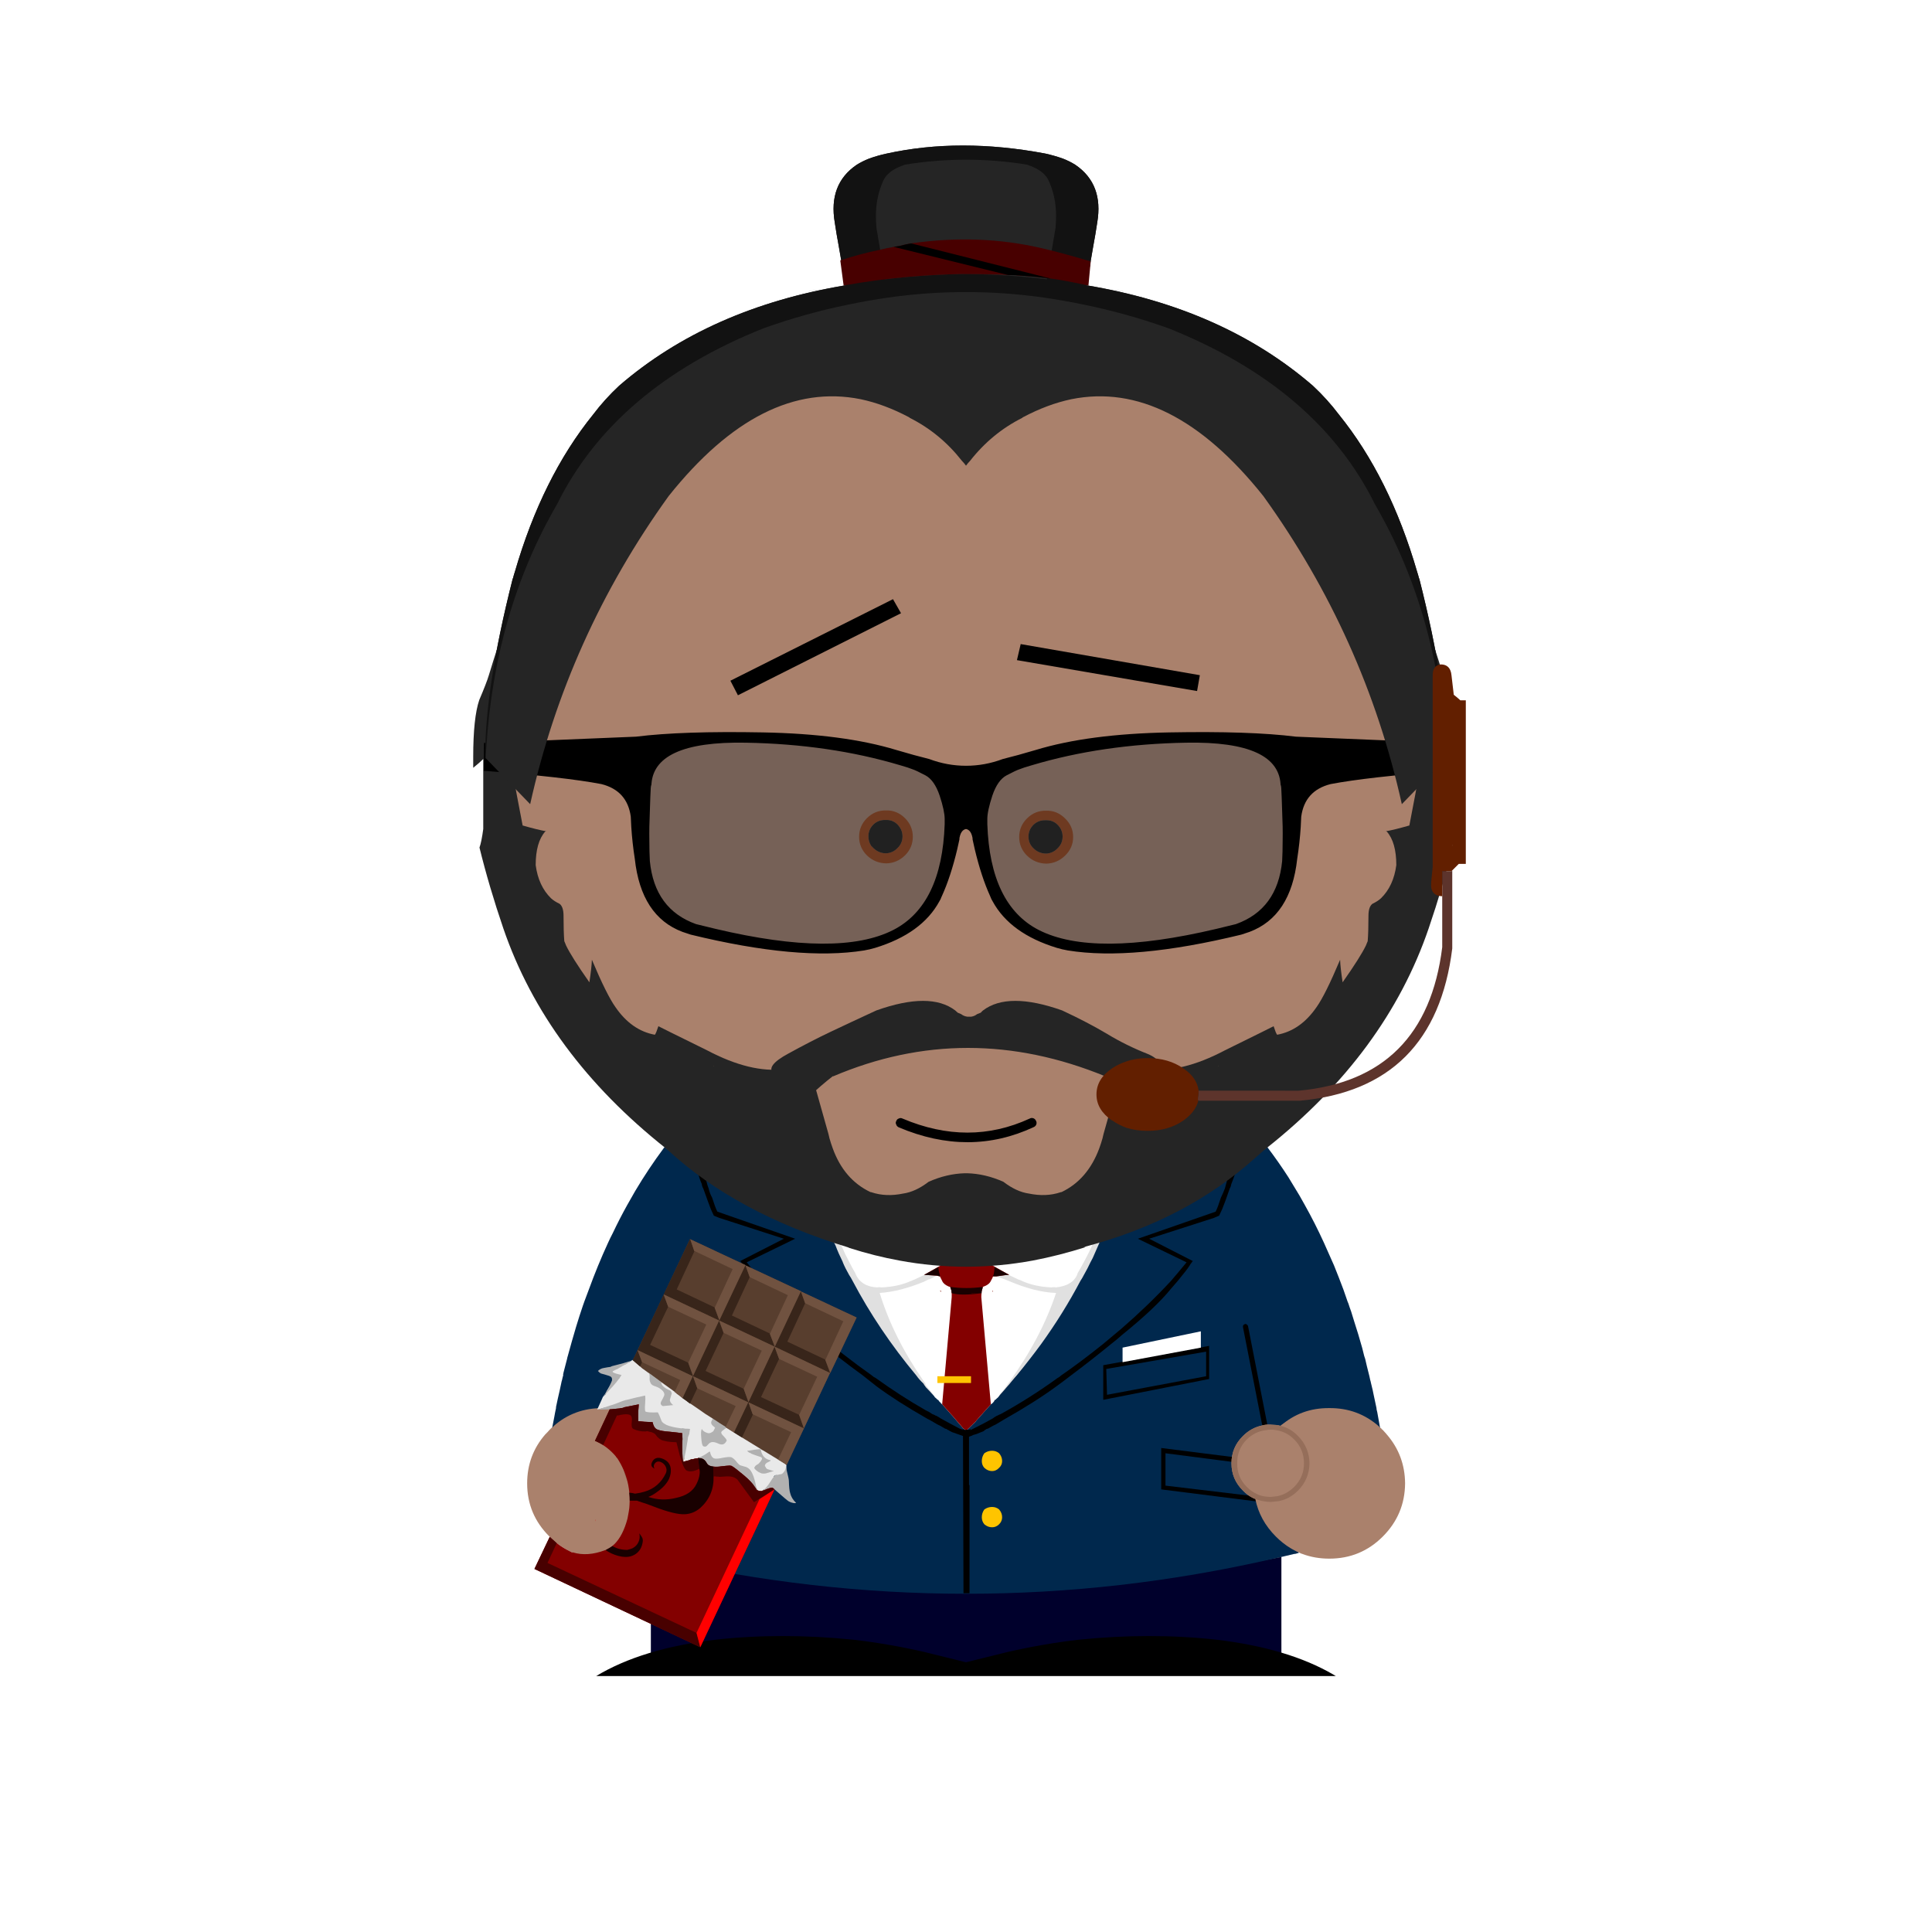 <?xml version="1.0" standalone="no"?>
<svg width="800" height="800" xmlns="http://www.w3.org/2000/svg" id="stage-svg" xmlns:xlink="http://www.w3.org/1999/xlink" preserveAspectRatio="none" viewBox="0 0 385 385"><g transform=""><g transform=""><defs><path fill="#AA816C" d="M191.5 95.8q0-39.7-28.05-67.75-16.2-16.2-36.3-23.05-14.7-5-31.4-5t-31.4 5q-20.1 6.85-36.3 23.05Q0 56.1 0 95.8q0 32.25 18.5 56.85l.05.05q.6.75 1.2 1.55l1 1.2L28 163.5q0 .05.05.05l.7.7q3.5 3.4 7.15 6.4v.05l-.05-.05q-5.81 7.718-10.6 17.75-.078.183-.2.35l-.3.7q-.06.17-.15.35-.117.253-.25.5l-2.6 6.15q-5.345 13.608-8.3 30.1-.05.2-.05.4-.15 2.45.15 4.85Q15.7 245.9 31 249.35q.2.05.45.1l.05-.05q.15.05.25.05.2.6.4 1.15.4.95 1.1 1.75 0 .05.05.1v19.45q-3.9.7-7.8 2.5-.6.267-1.2.55-.94.67 0 .8h143.25q1 0 0-.6-.775-.405-1.55-.75-3.9-1.8-7.8-2.5v-19.45q.05-.05.05-.1.7-.8 1.1-1.75.2-.55.4-1.15.1 0 .25-.05l.05.05q.25-.05.45-.1 15.3-3.45 17.45-17.55.3-2.4.15-4.85 0-.2-.05-.4-3.7-20.65-11.15-36.75-4.8-10.45-11.15-18.95h-.05q0-.1-.1-.2 3.65-3 7.15-6.4l.7-.7q.05 0 .05-.05l7.25-8.05 1-1.2q.6-.8 1.2-1.55l.05-.05q18.5-24.6 18.5-56.85z" id="SkiSki001__Symbol_10_0_Layer0_0_FILL"/><path fill="#956E5A" d="M-36.05 227.75h-.2l-3.9.15-1.3.1q-8.5.6-13.15 1.65-4.7 1-5.35 1.3-.15.05-.25.1 8-1.3 16.1-1.8.3-.05.65-.05l2-.1q.2-.05.35-.05h.3q15.4-.65 30.05 2l4.15.7q1.15.2 2.3.45 1.75.35 3.45.75l.3.1q.1 0 .2.05.15 0 .3.05-.4-.15-.8-.25-1.7-.6-3.45-1.05-.55-.15-1.05-.3-.15-.05-.25-.05-10.8-3-22-3.6-.4-.05-.8-.05-.55-.05-1.15-.05l-6.5-.05m3.4-52.2q3.05 1.2 6.25 0 1.6-1.65.35-3.6-.1-.15-.15-.25-3.05-1-6.9 0-.5.7-.6 1.4-.2 1.1.8 2.25.1.1.25.2M3.2 203.7q-1.25-1.15-2.25 0-.05.25 0 .55.25 1.6.15 3.25l.1.05q.7.3 1.05-.35l.1-.2q.15-.45.3-.85.25-.8.4-1.55.05-.15.05-.3l.1-.6m55.4 25.95q-4.65-1.05-13.15-1.65l-1.3-.1-3.9-.15h-.2l-6.5.05q-.6 0-1.15.05-.4 0-.8.05-11.2.6-22 3.6-.1 0-.25.05-.5.15-1.05.3-1.75.45-3.45 1.05-.4.1-.8.25.15-.05.3-.05.1-.05.2-.05l.3-.1q1.7-.4 3.45-.75 1.15-.25 2.3-.45l4.15-.7q14.65-2.65 30.05-2h.3q.15 0 .35.05l2 .1q.35 0 .65.05 8.1.5 16.1 1.8-.1-.05-.25-.1-.65-.3-5.35-1.3M29.55 173.1q-.2 1.1.8 2.25.1.1.25.2 3.05 1.2 6.25 0 1.6-1.65.35-3.6-.1-.15-.15-.25-3.05-1-6.9 0-.5.7-.6 1.4z" id="SkiSki001__hll_0_Layer0_0_FILL"/><path fill="#6D4B3A" d="M-54 165.45q-.05.05-.05.1l-4.3 21.85q-.45 2.1-.85 4.05l-.1.6q-.2.8-.35 1.6-1.5 7.35-2.3 12.15-.75 4.4.45-.6.4-2.5 1.45-6.25.1-.6.25-1.25.7-3.15 1.3-5.65.65-3.05 1.15-5.1h.05l-.05-.05v-.05q.2-.9.35-1.55.2-.95.4-1.55v-.05q0-.15.05-.25.15-.75.2-.85l3.25-16.8.05-.05q0-.25-.1-.4-.1-.2-.3-.2-.2-.05-.3 0-.05 0-.05.05-.05 0-.1.05t-.1.2m81.8 53.1q5.828-.808 11.3-1.95-.15 0-.3.05-.95.05-1.9.15-.75.05-1.5.15-13.1 1.2-26.3 1.45-4.5.1-9 .1-17-.1-34.1-1.8-.65-.1-1.2-.15 5.808 1.176 11.85 2 11.28 1.525 23.45 1.85h.55v.1l1.4 12.2v-.4l.05.4 1.4-12.2v-.1h.05q.15 0 .35.05l5.2-.2q9.762-.455 18.7-1.7m30.1-53.2l-.05-.05q-.15-.05-.35 0-.2 0-.3.2-.1.15-.05.4l3.25 16.85q.1.2 1.05 4.3v.05q.45 2 1.1 4.95.55 2.4 1.2 5.4l.1.4q.25 1.2.5 2.25 1 3.35 1.35 5.75 1.05 4.3.3.1-.9-5.3-2.65-13.9-.4-2.15-.9-4.5L58.1 165.7v-.1q-.1-.2-.2-.25m2.25-34.1q-1.35 1.05-2.8 2.1l-1.55 1.15q-20.35 14.1-45.8 16l-1.1.05q-3.35.2-6.8.2h-.2q-3.45 0-6.8-.2l-1.1-.05q-25.45-1.9-45.8-16l-1.55-1.15q-1.45-1.05-2.8-2.1l-1.15-.9q10.019 8.81 21.45 14.1 17.928 7.84 37.75 7.85h.2q19.823-.01 37.75-7.85 11.45-5.3 21.45-14.05l-1.15.85z" id="SkiSki001__hdd_0_Layer0_0_FILL"/><filter id="SkiSki001__Filter_1" x="-20%" y="-20%" width="140%" height="140%" color-interpolation-filters="sRGB"><feColorMatrix in="SourceGraphic" values="1 0 0 0 0 0 1 0 0 0 0 0 1 0 0 0 0 0 0.75 0" result="result1"/></filter></defs><use xlink:href="#SkiSki001__Symbol_10_0_Layer0_0_FILL" xmlns:xlink="http://www.w3.org/1999/xlink" transform="translate(96.75 58)" id="SkiSki001__col1n"/><use xlink:href="#SkiSki001__hll_0_Layer0_0_FILL" xmlns:xlink="http://www.w3.org/1999/xlink" transform="matrix(1.001 0 0 1 190.5 98.75)" id="SkiSki001__col1d"/><use filter="url(#SkiSki001__Filter_1)" xlink:href="#SkiSki001__hdd_0_Layer0_0_FILL" xmlns:xlink="http://www.w3.org/1999/xlink" transform="matrix(1.001 0 0 1 190.5 98.75)" id="SkiSki001__col1s"/></g></g><g transform=""><g transform=""><defs><path fill="#00002C" d="M125.7.05l.05-.05q-4 .8-8 1.45-.7.15-1.45.25-4.8.8-9.55 1.45l-.7.1q-44.1 6-87.2 0-.15-.05-.25-.05-2.7-.4-5.35-.8l-3.8-.6q-.55-.15-1.1-.2l-.4-.1Q3.95.8 0 0q0 .05.05.1v19.5q3.95-.7 7.9-1.1.2-.05.4-.05.55-.1 1.1-.15 1.9-.2 3.8-.35 2.7-.2 5.35-.35h.25q22.75-1.05 44 4.75 20.9-5.7 43.2-4.8.35 0 .7.05 4.75.2 9.55.7.7.1 1.45.15 3.95.45 7.95 1.15V.05z" id="LegPan011__Symbol_16_0_Layer0_0_FILL"/><path fill="#00002C" d="M10.9 1.8q-.15-.05-.25-.05-2.7-.4-5.35-.8L1.5.35Q.95.2.4.15L0 .05v17Q.2 17 .4 17q.55-.1 1.1-.15 1.9-.2 3.8-.35 2.7-.2 5.35-.35h.25V1.8m87.9 14.35q4.75.2 9.55.7.7.1 1.45.15V0q-.7.15-1.45.25-4.8.8-9.55 1.45v14.45z" id="LegPan011__Symbol_17_0_Layer0_0_FILL"/></defs><use xlink:href="#LegPan011__Symbol_16_0_Layer0_0_FILL" xmlns:xlink="http://www.w3.org/1999/xlink" transform="translate(129.65 310.25)" id="LegPan011__col1n"/><use xlink:href="#LegPan011__Symbol_17_0_Layer0_0_FILL" xmlns:xlink="http://www.w3.org/1999/xlink" transform="translate(137.6 311.7)" id="LegPan011__col2n"/></g></g><g transform=""><g transform=""><defs><path fill="#000000" d="M146.9 7.7q-9-5.25-23.3-6.95-13.1-1.45-27.4 0-7 .8-14.2 2.45l-8.3 2.05-8.3-2.05Q58.2 1.55 51.2.75 36.9-.7 23.8.75 9.1 2.5 0 8h147.4l-.5-.3z" id="LegSho001__Symbol_2_0_Layer0_0_FILL"/></defs><use xlink:href="#LegSho001__Symbol_2_0_Layer0_0_FILL" xmlns:xlink="http://www.w3.org/1999/xlink" transform="translate(118.8 326)" id="LegSho001__col1n"/></g></g><g transform="translate(0 0)"><g transform=""><defs><path fill="#FFF" d="M220.2 245.8q.03-.036 0-.1-8.937 2.647-18.65 3.45-.524.06-1.05.1l-1.1.05q-2.921.174-5.95.2-.315-.1-.8-.1-.502 0-.85.1-3.146-.018-6.2-.2l-1.1-.05q-3.884-.29-7.65-.9-5.082-.747-9.95-2.05-.721-.167-1.45-.4.458 1.165 1.05 2.3.593 1.581 1.4 3.3l.05.05q.5 1.2 1.25 2.5.4.6.7 1.2 5.2 9.85 12.7 18.85.6.85 1.4 1.6.2.35.5.75.474.474.95 1-.15.283-.15.85 0 .55 1.15 1.9.6.75 1.6 1.85.3.35 1.3 2.1 1.15 1.55 2.45 1.55 2.3 0 7.65-7.35-.013-.279-.1-.5l.35-.35q.8-.9 1.55-1.8.6-.75 1.35-1.6 2.55-3.1 4.9-6.3 4.4-6.1 7.8-12.55.4-.6.7-1.2.75-1.3 1.3-2.5.212-.424.4-.85.599-1.213 1.15-2.5.5-1.2 1-2.3l.35-.1m-22.3 11.5q-.048 0-.05.2-.005-.203-.15-.3l.2.1m2.9-3.45l.3.2h-.4l.1-.2m-13.25 3.35q-.098.098-.1.3-.002-.2-.15-.2l.25-.1m-3.35-3.2v.05h-.05l.05-.05z" id="ShiLon037__Layer20_0_FILL"/><path fill="#E0E0E0" d="M166.95 246.5q-.047-.093-.05-.2-.721-.167-1.45-.4.463 1.16.75 6.25.133 1.819.35 2.25.391 1.346 1.4 4.15 2.744 7.442 9 11.9 6.251 4.505 7.05 5.25.2.35.5.75.75.75 1.5 1.6v-.15q-.35-.5-.7-.9-.4-.5-.8-.95l-.1-.3q0-.05-.05-.15-.1-.15-.2-.25-6.15-8.85-8.85-17.7 4-.25 8.85-2.25l.9-.45h.15l1.5-.75-2.5-.15-1.9.9q-.35.15-.5.2-.15.1-.25.1-2.5 1.15-5.9 1.3-.45-.1-.85 0-3.15-.15-4.3-2.65v-.1q-.646-1.09-1.2-2.2-.844-1.55-1.5-3.1-.55-1-.85-2m.95 5.05q.016-.011 0-.05l.05.05q-.022.013-.05 0m51.95-5.65q-.8.2-1.5.4-.35 1.15-.85 2.2-.572 1.239-1.25 2.5-.712 1.387-1.55 2.8v.1q-.9 2.3-4.3 2.65-.4-.1-.85 0-3.4-.15-5.9-1.3-.05 0-.2-.1-.15-.05-.55-.2l-1.9-.9h-.3l-2.2.3 1.75.6q.45.2.75.3 5.25 2.25 9.4 2.4h.05q-2.95 8.9-9.35 17.8l-1 1.35-.9 1.1v.15q.25-.3.5-.55.8-.9 1.55-1.8.6-.75 1.35-1.6 2.556-3.097 7-6.55 4.477-3.414 6.85-7.95 1.797-3.34 1.3-4.4.146-.657.3-1.45 1.303-6.747 1.8-7.85m-2.7 8.8h-.05.05z" id="ShiLon037__Layer20_1_FILL"/><path fill="#00284D" d="M162.7 44.9q-.35-1.35-.65-2.7l-.2-.6-.4-1.6q-.75-2.7-1.6-5.3-.3-1-.6-1.95-.3-.8-.55-1.6-.1-.2-.15-.35-.45-1.25-.85-2.45-.9-2.4-1.85-4.75-1-2.3-2-4.5-1.8-3.95-3.85-7.6-1-1.85-2.1-3.6-.6-.95-1.15-1.9-2-3.1-4.2-6l-1.85 1.4q-1.35 1.05-2.8 2.1l-1.55 1.15q-12.15 8.4-26.1 12.5v.05l-.4.1q-.5 1.1-1 2.3-.55 1.3-1.1 2.5-.25.45-.45.85-.55 1.2-1.3 2.5-.3.6-.7 1.2-3.4 6.45-7.8 12.55-2.35 3.2-4.9 6.3-.75.85-1.35 1.6-.75.9-1.55 1.8-.25.25-.5.55l-.1.15q-.2.3-.6.6-.05.15-.3.2-.05.25-.35.55-.15.15-.4.3-1.35 1.5-2.9 3.25-.05 0-.05.1l-1.75 1.7h-.15q-.15 0-.25.05-.2-.2-.35-.25-2.2-2.6-4.25-4.85-.2-.15-.3-.3-.35-.3-.45-.55-.2-.05-.3-.2l-.1-.1q-.35-.25-.45-.5l-.15-.15q-.75-.85-1.5-1.6-.3-.4-.5-.75-.8-.75-1.4-1.6-7.5-9-12.7-18.85-.3-.6-.7-1.2-.75-1.3-1.25-2.5v-.05q-.85-1.7-1.45-3.3-.6-1.15-1.05-2.25Q42.2 13.6 30.6 5.95q-.8-.5-1.55-1.05-.2-.1-.4-.25L27.1 3.5q-1.45-1.05-2.8-2.1L22.45 0q-.1.05-.15.15-3.05 4.1-5.7 8.55-.85 1.45-1.65 2.9-1.5 2.7-2.85 5.55-.5.95-.95 1.95-2.05 4.45-3.8 9.25l-.9 2.4q-.15.4-.3.85-.7 2.05-1.35 4.2-.85 2.85-1.65 5.8-.1.3-.15.6l-.7 2.7-.1.5h.05q-.15.5-.25 1-.1.3-.15.6l-.3 1.4q-.4 1.7-.75 3.4v.2q-.2.9-.35 1.8-.2 1-.4 2.05-.05.2-.05.4v.1q3-2.6 7.05-3.35.15-.05.3-.05l1.85-.2q8.1-.35 12.65 4.7l-2.8 11.75q-.55 2.1-1.05 4.2l-.9 3.6-.95 3.6v.25l-.05.05h.2q.25.1.5.15H16.95q2.05.5 4.15.95 30.8 7 61.4 7 30.75 0 61.3-7 2.1-.45 4.15-.95H148.1q.25-.05.5-.15h.2l-.05-.2v-.05l.05.05v-.1h-.05l-5.15-20.7h-.05l-.55-2.45q4.55-5.05 12.65-4.7l2.05.2q.15 0 .3.05 4.05.75 7.05 3.35V56.2q0-.15-.05-.35-.3-1.55-.55-3.05l-.1-.4q-.05-.2-.05-.4-.35-1.55-.65-3.05l-.1-.5q-.2-.75-.35-1.45-.05-.3-.15-.6-.15-.75-.35-1.5z" id="ShiLon037__Symbol_308_0_Layer0_0_FILL"/><path fill="#000000" d="M21.65 63.45V55.2l-19 2.4-2 8.5 21-2.65m-.85-7.2v6.45L1.95 64.95l1.4-6.55 4.2-.5q0 .05-.3.1l13.55-1.75M5.15 30.75q-.15-.2-.35-.25-.2-.05-.35.1-.2.1-.25.3L0 52.35v.2q0 .1.1.15v.05q.1.15.3.2.2.05.4-.05.15-.15.2-.35l4.2-21.4v-.05q.05-.2-.05-.35M120.1 66.1l-2-8.5-19-2.4v8.25l21 2.65m-6.6-8.1q-.3-.052-.3-.1l4.2.5 1.4 6.55-18.85-2.25v-6.45L113.5 58m2.9-27.1q-.05-.2-.25-.3-.15-.15-.35-.1l-.2.1q-.1.05-.15.15-.1.15-.05.35v.05l4.2 21.4q.05.2.2.35.2.1.4.05t.3-.2v-.05q.1-.05.1-.15v-.2l-4.2-21.45m-28.85 7.8v6.9l21.1-4.15v-6.6l-21.1 3.85m.75 5.9l-.15-5.15 19.9-3.45v4.9L88.3 44.6m24.45-41.1q.25-.4.3-.85.5-1.2.95-2.65l-1.6 1.1q-.3 1.3-.6 2.35-.4 1.05-.8 1.85-.6 1.9-1.05 2.8l-15.5 5.4 9.7 4.7q-1.55 1.9-3.1 3.7-4.55 4.9-9.8 9.45-1.9 1.6-3.7 3.1-4.55 3.65-8.4 6.3-.3.3-.7.5-5.6 4.05-11.35 7.2-.3.1-.65.3-.1 0-.3.15-.3.15-.6.4-1.85 1.05-3.9 2.05-.35.2-.6.3l.1-.25q-.15.1-.3.15H60.7q-.1 0-.2.05 0-.05-.05-.05h-.15q-.15 0-.25.05h-.1q-.3-.1-.5-.2l.15.25q-.3-.25-.65-.3-2-1.05-3.8-2.05-.35-.25-.65-.4-.25-.15-.35-.15-.3-.2-.65-.3-.6-.45-1.3-.75-5-2.85-10-6.45-.45-.2-.75-.5-5.45-3.85-12.1-9.4-5.25-4.4-9.6-9.45-1.75-1.8-3.25-3.7l9.65-4.7-15.5-5.4q-.45-.9-1.05-2.8-.45-.8-.7-1.85-.4-1.05-.6-2.25Q7.5.7 6.75.15q.3 1.35.8 2.45.05.5.3.9 1 2.8 1.5 4.1l.6 1.3 1.1.45L23.9 13.5l-8.7 4.45q.15.15.2.25.25.3.45.65 0 .1.1.15.25.4 2.35 2.9.6.7 1.2 1.5 3.1 3.85 9.85 9.3 5.2 4.35 10.3 8.05 1.3 1.05 2.65 2.1 3.95 2.95 9.9 6.35.4.25.75.4.25.15 1.55.9.3.1 1.55.85.15.05.25.05l.2.15q.25.1.55.3l.4.2 2.15.75.1 31.35h1.2V62.6h-.1v-9.65l.7-.25v-.05q.4-.1.85-.25l.1-.05q.35-.15.75-.3l.5-.2q0-.05.1-.05.05-.15.3-.25l.2-.15q.1 0 .25-.05 1.3-.75 1.6-.85l1.5-.9q6.45-3.65 10.65-6.75 1.45-1.05 2.8-2.1 3.95-2.95 8.05-6.3 1.05-.8 2.1-1.75 6.75-5.45 9.85-9.3.7-.8 1.3-1.5 2.05-2.5 2.25-2.9.1-.05.1-.15.2-.35.45-.65.05-.1.2-.25l-8.7-4.45 12.9-4.15 1.05-.45.6-1.3q.55-1.3 1.5-4.1z" id="ShiLon037__Symbol_243_0_Layer0_0_FILL"/><path fill="#830000" d="M3.3 8q.002-.202.1-.3l-.25.1q.148 0 .15.2m10.25-.3q.145.097.15.3.002-.2.05-.2l-.2-.1m3-3.15h.4L8.9 0H8L0 4.55h.05l2.5.15.6.15.45.9q.25.65 1.25 1.1.15.05.35.1l.25.75q0 .25.05.5V9L3.6 30.35q2.05 2.25 4.25 4.85.15.05.35.25.1-.05.25-.05h.15l1.75-1.7q0-.1.05-.1 1.55-1.75 2.9-3.25L11.4 9q0-.4.05-.8 0-.25.05-.5.15-.45.2-.75 1.3-.45 1.6-1.2.25-.4.45-.9h.6l2.2-.3z" id="ShiLon037__Symbol_207_0_Layer0_0_FILL"/><path fill="#190000" d="M2.55 1.7l.6.15V1.7q0-.1-.05-.3Q2.85.65 2.85 0L0 1.55h.05l2.5.15m8.95 3q.15-.45.2-.75-3.25.45-6.5 0l.25.75q0 .25.05.5 1.85.55 5.95 0l-2.15.05.2-.05h1.95q0-.25.05-.5m5.05-3.15h.4L14.05 0q-.05.8-.2 1.55-.1.05-.1.15v.15h.6l2.2-.3z" id="ShiLon037__Symbol_166_0_Layer0_0_FILL"/><path fill="#FFC400" d="M186.8 274.25v1.35h6.7v-1.35h-6.7z" id="ShiLon037__Layer11_1_FILL"/><g id="ShiLon037__Layer11_0_FILL"><path fill="#FFC400" d="M196.15 303.75q.7.6 1.55.6.8 0 1.4-.6.6-.6.6-1.4 0-.85-.6-1.55-.6-.5-1.4-.5-.85 0-1.55.5-.5.7-.5 1.55 0 .8.5 1.4m2.95-14.15q-.6-.5-1.4-.5-.85 0-1.55.5-.5.7-.5 1.55 0 .8.5 1.35.7.65 1.55.65.8 0 1.4-.65.6-.55.6-1.35 0-.85-.6-1.55z"/><path fill="#FFF" d="M223.7 268.55v2.9l15.6-2.9v-3.25l-15.6 3.25z"/></g></defs><use xlink:href="#ShiLon037__Layer20_0_FILL" xmlns:xlink="http://www.w3.org/1999/xlink"/><use xlink:href="#ShiLon037__Layer20_1_FILL" xmlns:xlink="http://www.w3.org/1999/xlink"/><use xlink:href="#ShiLon037__Symbol_308_0_Layer0_0_FILL" xmlns:xlink="http://www.w3.org/1999/xlink" transform="translate(110 228.6)" id="ShiLon037__col1n"/><use xlink:href="#ShiLon037__Symbol_243_0_Layer0_0_FILL" xmlns:xlink="http://www.w3.org/1999/xlink" transform="translate(132.3 233.35)" id="ShiLon037__col1s"/><use xlink:href="#ShiLon037__Symbol_207_0_Layer0_0_FILL" xmlns:xlink="http://www.w3.org/1999/xlink" transform="translate(184.15 249.5)" id="ShiLon037__col2n"/><use xlink:href="#ShiLon037__Symbol_166_0_Layer0_0_FILL" xmlns:xlink="http://www.w3.org/1999/xlink" transform="translate(184.15 252.5)" id="ShiLon037__col2s"/><use xlink:href="#ShiLon037__Layer11_0_FILL" xmlns:xlink="http://www.w3.org/1999/xlink"/><use xlink:href="#ShiLon037__Layer11_1_FILL" xmlns:xlink="http://www.w3.org/1999/xlink"/></g></g><g transform=""><g transform=""><defs><path fill="#AA816C" d="M34.65 11q0-3.2-2.25-5.45-1.65-1.65-3.8-2.1-.3-.05-.55-.1-.25-.05-.5-.05-.15-.05-.35 0-.15-.05-.35 0h-.4q-.7.05-1.25.15-.15.05-.35.1Q20.7-.05 15.1 0 9.35-.05 5.2 3.65q-.05.05-.1.15-.2.1-.35.25-.05 0-.05.05l-.05.05-.2.2q-.25.25-.45.5-.05 0-.05.05l-.05.05-.3.3Q0 9.4 0 15q0 6.2 4.45 10.6Q8.85 30 15.1 30q2.9 0 5.4-.95.1-.05.2-.05.05-.05.15-.1h.05q.05-.05.15-.1.4-.15.75-.35l.8-.4q.1-.05.15-.1l.1-.05q1.5-.95 2.9-2.3 3.25-3.25 4.1-7.45.05-.05.1-.05l.3-.1q1.15-.55 2.15-1.55 2.25-2.25 2.25-5.45m135.6-6.85V4.1l-.05-.05q-.2-.15-.35-.25-.05-.1-.1-.15-4.2-3.7-9.9-3.65-5.65-.05-9.7 3.55-.2-.05-.35-.1-.4-.1-.8-.1l-.8-.05q-.2-.05-.35 0-.25-.05-.4 0-.25 0-.45.05h-.05q-.25.05-.45.1-2.2.45-3.85 2.1-2.3 2.25-2.3 5.45t2.3 5.45q.95 1 2.15 1.55l.3.1q.85 4.25 4.1 7.5 1.35 1.35 2.9 2.3.05 0 .1.05t.15.1q.35.2.75.4.35.2.75.35l.2.1h.05q.05.05.15.1.1 0 .2.05 2.5.95 5.4.95 6.25 0 10.65-4.4t4.45-10.6q-.05-5.6-3.65-9.75-.15-.15-.25-.3l-.1-.1q-.25-.25-.45-.5-.15-.1-.25-.2z" id="BodHan001__Symbol_2_0_Layer0_0_FILL"/><path fill="#956E5A" d="M15.5 7.75q0-3.2-2.25-5.45Q11.6.65 9.45.2 9.15.15 8.9.1 8.65.05 8.4.05q-.15-.05-.35 0Q7.9 0 7.7.05h-.4Q6.6.1 6.05.2 5.9.25 5.7.3q-1.95.45-3.45 2Q0 4.55 0 7.75t2.25 5.45q1.7 1.7 3.95 2.1l1.5.15h.1l.75-.05q1.15-.1 2.15-.5.05-.05.1-.05l.3-.1q1.15-.55 2.15-1.55 2.25-2.25 2.25-5.45M12.45 3q1.95 1.95 1.95 4.75 0 2.75-1.95 4.7-.85.9-1.85 1.4-1 .45-2.05.55l-.75.05h-.1l-1.3-.15q-1.9-.4-3.35-1.85-2-1.95-1.95-4.7Q1.05 4.95 3.05 3q1.45-1.45 3.3-1.8.5-.1 1-.15H7.8q.4 0 .85.1 2.15.25 3.8 1.85m124.3 4.75q-.05-3.2-2.3-5.45-1.5-1.55-3.4-2H131q-.2-.05-.35-.1-.4-.1-.8-.1l-.8-.05q-.2-.05-.35 0-.25-.05-.4 0-.25 0-.45.05h-.05q-.25.05-.45.1-2.2.45-3.85 2.1-2.3 2.25-2.3 5.45t2.3 5.45q.95 1 2.15 1.55l.3.1q1 .4 2.25.55l.75.05h.1l1.5-.15q2.2-.4 3.9-2.1 2.25-2.25 2.3-5.45M133.7 3q1.95 1.95 1.95 4.75 0 2.75-1.95 4.7-1.45 1.45-3.35 1.85l-1.3.15h-.1l-.75-.05q-1.1-.1-2-.55-1.05-.5-1.95-1.4-1.95-1.95-1.9-4.7-.05-2.8 1.9-4.75 1.65-1.6 3.8-1.85h.05q.4-.1.85-.1H129.4q.5.05 1 .15 1.85.35 3.3 1.8z" id="BodHan001__Symbol_1_0_Layer0_0_FILL"/></defs><use xlink:href="#BodHan001__Symbol_2_0_Layer0_0_FILL" xmlns:xlink="http://www.w3.org/1999/xlink" transform="translate(105.05 280.6)" id="BodHan001__col1n"/><use xlink:href="#BodHan001__Symbol_1_0_Layer0_0_FILL" xmlns:xlink="http://www.w3.org/1999/xlink" transform="translate(124.2 283.85)" id="BodHan001__col1d"/></g></g><g transform="translate(0 -2)"><g transform=""><defs><path fill="#000000" d="M27.95.55q-.15-.35-.5-.5-.4-.15-.75.05Q14.55 5.7 1.35.1.95-.1.6.1.25.2.1.6q-.2.35 0 .7.1.35.5.55Q14.65 7.8 27.5 1.8q.35-.15.5-.5.15-.4-.05-.75z" id="FacMou001__Symbol_1_0_Layer0_0_FILL"/></defs><g id="FacMou001__col1n" transform="translate(178.5 224.8)"><use xlink:href="#FacMou001__Symbol_1_0_Layer0_0_FILL" xmlns:xlink="http://www.w3.org/1999/xlink" id="FacMou001__col1n_FL"/></g></g></g><g transform="translate(0 0)"><g transform="" class="active-stage-item"><defs><path fill="#AA816C" d="M105.35 24.4q-1.2-4.7-3.8-8.85-1.7-2.75-4.05-5.3-.15-.2-.3-.35Q88.85.9 77.85.1 66.8-.75 59.55 7q-5.35 5.75-6.3 13.7-1-7.95-6.35-13.7Q39.65-.75 28.65.1 17.6.9 9.25 9.9q-.3.3-.55.65l-.3.3q-5 5.65-7 12.4Q.35 26.8.1 30.65q-.2 2.7.05 5.15.25 3.15 1.25 6 1.65 4.65 5.15 8.4 7.25 7.75 18.25 6.9 11.05-.8 19.4-9.75 7.8-8.4 9.05-19.25 1.2 10.85 9 19.25 8.35 8.95 19.4 9.75 11 .85 18.25-6.9 3.75-4 5.35-9.15.75-2.4 1-5.05.3-2.6.1-5.4-.2-3.2-1-6.2z" id="FacEye007__Symbol_1_0_Layer0_0_FILL"/><path fill="#9A3200" d="M1.55 1.55Q0 3.1 0 5.25q0 2.15 1.55 3.7 1.6 1.55 3.85 1.6 2.15-.05 3.75-1.6 1.55-1.55 1.55-3.7 0-2.15-1.55-3.7Q7.55-.05 5.4 0 3.15-.05 1.55 1.55m3.75.35q1.4-.05 2.35.9.3.3.5.65.5.75.5 1.7 0 1.4-1 2.35-.95 1-2.35 1.05-1.4-.05-2.4-1-.05 0-.05-.05l-.45-.45q-.55-.85-.55-1.9 0-1.35 1-2.35 1-.95 2.45-.9m37.35 3.4q0-2.15-1.6-3.7Q39.45 0 37.3.05 35.05 0 33.45 1.6 31.9 3.15 31.9 5.3q0 2.15 1.55 3.7 1.6 1.55 3.85 1.6 2.15-.05 3.75-1.6t1.6-3.7m-5.3-3.35q1.3 0 2.2.9 1 1 1 2.35 0 1.4-1 2.35-.9.95-2.2 1.05-.1-.05-.15 0-1.45-.05-2.45-1.05-1-.95-1-2.35 0-1.35 1-2.35 1-.95 2.45-.9.05-.05.15 0z" id="FacEye007__Symbol_10_0_Layer0_0_FILL"/><path d="M211.75 166.7q0-1.35-1-2.35-.9-.9-2.2-.9-.1-.05-.15 0-1.45-.05-2.45.9-1 1-1 2.35 0 1.4 1 2.35 1 1 2.45 1.05.05-.05.15 0 1.3-.1 2.2-1.05 1-.95 1-2.35m-32.4-1.75q-.2-.35-.5-.65-.95-.95-2.35-.9-1.45-.05-2.45.9-1 1-1 2.35 0 1.05.55 1.9l.45.45q0 .05.05.05 1 .95 2.4 1 1.4-.05 2.35-1.05 1-.95 1-2.35 0-.95-.5-1.7z" id="FacEye007__Layer6_0_FILL"/></defs><g id="FacEye007__col1n" transform="translate(139.3 136.2)"><use xlink:href="#FacEye007__Symbol_1_0_Layer0_0_FILL" xmlns:xlink="http://www.w3.org/1999/xlink" id="FacEye007__col1n_FL"/></g><g id="FacEye007__col2n" transform="translate(171.2 161.5)"><use xlink:href="#FacEye007__Symbol_10_0_Layer0_0_FILL" xmlns:xlink="http://www.w3.org/1999/xlink" id="FacEye007__col2n_FL"/></g><use xlink:href="#FacEye007__Layer6_0_FILL" xmlns:xlink="http://www.w3.org/1999/xlink"/></g></g><g transform=""><g transform=""><defs><path fill="#252525" d="M187.5 25.35q3.3 14.35 3.4 19-.2 5.1-.9 7.35-.9 6.7-3.45 19.75-3.15.9-4.7 1.15l.2.05q1.9 2.15 1.9 6.7-.55 4.15-3.05 6.6-.65.6-1.7 1.1-.8.6-.8 2.4 0 3.15-.15 5.05-.1.2-.15.35-.1.2-.2.5-1.1 2.3-4.65 7.35-.45-2.95-.5-4.5-2.95 7-4.7 9.45-3.2 4.65-7.85 5.5-.25-.3-.7-1.7-1.05.55-2.5 1.25-4.6 2.25-7.2 3.55-8.7 4.6-15.45 3.75l-3.5 5.85-2.15-3.9-3.1 11q-.1.4-.2.85-.3 1.05-.65 2-2.3 6.2-7.5 8.7-.15 0-.25.05-2.85.95-6.25.25-2.5-.35-5.1-2.35-3.6-1.6-7.2-1.7h-.5q-3.6.1-7.2 1.7-2.6 2-5.1 2.35-3.4.7-6.25-.25-.1-.05-.25-.05-5.25-2.5-7.5-8.7-.35-.95-.65-2-.1-.45-.2-.85l-3.1-11-2.15 3.9-3.5-5.85q-6.75.85-15.45-3.75-2.6-1.3-7.2-3.55-1.45-.7-2.5-1.25-.45 1.4-.7 1.7-4.65-.85-7.85-5.5-1.75-2.45-4.7-9.45-.05 1.55-.5 4.5-3.55-5.05-4.65-7.35-.1-.3-.2-.5-.05-.15-.15-.35-.15-1.9-.15-5.05 0-1.8-.8-2.4-1.05-.5-1.7-1.1-2.5-2.45-3.05-6.6 0-4.55 1.9-6.7l.2-.05q-1.55-.25-4.7-1.15Q7.3 58.4 6.4 51.7q-.7-2.25-.9-7.35.1-4.65 3.3-19-2.1 4.4-5.7 16.2-.45 1.5-1.9 4.9Q0 50 0 57.8v2.15q1.25-1 2-1.75v13.95q-.35 2.6-.75 3.7Q3.15 83.6 6 91.95q8.55 24.95 32.4 43.85.2.15.35.3 13.65 12.6 35.9 19.4l.35.15q5 1.6 9.95 2.5 13.25 2.45 26.55 0 5.25-1 10.6-2.7h-.4q20.363-5.333 34.3-17.9l.05-.05q2.002-1.75 2.1-1.8 23.75-18.85 32.25-43.75 2.85-8.35 4.75-16.1-.4-1.1-.75-3.7V58.2q.75.75 2 1.75V57.8q0-7.8-1.2-11.35-1.45-3.4-1.9-4.9-3.6-11.8-5.8-16.2M47.95 119.3v.1h-.05l.05-.1m100.5 0l.05.1h-.05v-.1z" id="BeaChi020__Symbol_59_0_Layer0_0_FILL"/><path fill="none" d="M191.9 10.6q-.25 12.5-11.7 36.75-2.45 5.65-4.7 5.65-.75 0-1.45-.5-.65-.55-.55-1-1.7 3.6-4.8 8.65-4.55 7.35-6.45 7.35-.35 0-1.25-.25-.95-.25-1.25-.25-.15 0-.6.45-3.75 6.75-9.4 10.15-2.45 1.5-5.3 2.35-1.85.7-3.55.8h-.15q-.05.1-.05.15-1.05 2-1.4 2.6-.95 1.5-1.45 1.5-.15 0-1.25-.5-1.15-.5-1.85-.5-.55 4.15-2.05 5-11.95 4.55-23.15 6.3-2.65-.25-4.6-.8-3.6-1-6.35-1-.65 0-1.4.05-.1 0-.25.05-.15-.05-.25-.05-.75-.05-1.4-.05-2.75 0-6.35 1-1.95.55-4.6.8-11.2-1.75-23.15-6.3-1.5-.85-2.05-5-.7 0-1.85.5-1.1.5-1.25.5-.5 0-1.45-1.5-.35-.6-1.4-2.6 0-.05-.05-.15H53q-1.7-.1-3.55-.8-2.85-.85-5.3-2.35-5.65-3.4-9.4-10.15-.45-.45-.6-.45-.3 0-1.25.25-.9.25-1.25.25-1.9 0-6.45-7.35-3.1-5.05-4.8-8.65.1.45-.55 1-.7.5-1.45.5-2.25 0-4.7-5.65Q2.25 23.1 2 10.6 1.2 5.45.75 0v13.95q-.35 2.6-.75 3.7 1.9 7.75 4.75 16.1Q13.3 58.7 37.15 77.6q.2.15.35.3 13.65 12.6 35.9 19.4l.35.15q5 1.6 9.95 2.5 13.25 2.45 26.55 0 5.25-1 10.6-2.7h-.4q20.363-5.333 34.3-17.9l.05-.05q2.002-1.75 2.1-1.8 23.75-18.85 32.25-43.75 2.85-8.35 4.75-16.1-.4-1.1-.75-3.7V0q-.45 5.45-1.25 10.6z" id="BeaChi020__Symbol_18_0_Layer0_0_FILL"/></defs><use xlink:href="#BeaChi020__Symbol_59_0_Layer0_0_FILL" xmlns:xlink="http://www.w3.org/1999/xlink" transform="translate(94.3 93.05)" id="BeaChi020__col1n"/><use xlink:href="#BeaChi020__Symbol_18_0_Layer0_0_FILL" xmlns:xlink="http://www.w3.org/1999/xlink" transform="translate(95.55 151.25)" id="BeaChi020__col1d"/></g></g><g transform=""><g transform=""><defs><path fill="#252525" d="M66.6 15.05V15q.05.05.15.1 1.8 1.4 4.85 4.15 3.5 2.25 3.95-1.5-.5-1.2 1.2-2.15 2.35-3.35-1.8-5.05-4.2-1.65-8-3.95-3.85-2.3-9-4.7-10.75-3.8-15.75 0-.25.2-.45.45-.4.15-.75.3-.5.4-1.15.5h-.8q-.7-.1-1.2-.5l-.7-.3q-.25-.25-.5-.45-5-3.8-15.7 0-5.2 2.4-9.1 4.25Q7.95 8 3.4 10.5q-4.55 2.45-3 3.95 1.3 1.3.85 2.9.6 5.25 5.5 2.75.2-.4.35-.65 3.15-2.9 5.05-4.35l.1-.1.05.05q26.65-11.35 54.3 0z" id="BeaMus015__Symbol_32_0_Layer0_0_FILL"/></defs><use xlink:href="#BeaMus015__Symbol_32_0_Layer0_0_FILL" xmlns:xlink="http://www.w3.org/1999/xlink" transform="translate(153.7 199.45)" id="BeaMus015__col1n"/></g></g><g transform="translate(0 0)"><g transform=""><defs><path fill="#252525" d="M2.15 2.1q.35-.35.35-.85t-.35-.9Q1.75 0 1.25 0T.4.35q-.4.4-.4.9t.4.85q.35.4.85.4t.9-.4z" id="AccGla004__Symbol_95_0_Layer0_0_FILL"/><path fill="#434343" fill-opacity="0.502" d="M129.15 24.75q.1-1.95.1-4.3.05-2.8-.1-6.15-.2-6.95-.3-5.15-.05-9.5-19.9-9.15-17.65.3-32.5 4.7-1.85.55-2.6.85-.65.2-2.65 1.25-1.25.65-2.2 2.35h-8.8q-.95-1.55-2.15-2.2-2-1.05-2.65-1.25-.75-.3-2.6-.85Q37.95.45 20.3.15.45-.2.4 9.3.3 7.5.1 14.45-.05 17.8 0 20.6q0 2.35.1 4.3 1 10.05 9.7 13.15 2.15.5 4.15 1 25.9 6.05 37.4.2Q61.55 34 62.15 17.2v-1.1-.15h4.95v1.1q.6 16.8 10.8 22.05 11.5 5.85 37.4-.2 2.05-.5 4.15-1 8.7-3.1 9.7-13.15z" id="AccGla004__Symbol_74_0_Layer0_0_FILL"/><path fill="#000000" d="M192.2 7.7l-.05-5.55L161.85.9Q152.7-.25 136.6.05q-16.1.3-26.6 3.5-3.7 1.1-6.55 1.8-3.6 1.35-7.35 1.35-3.75 0-7.35-1.35-2.85-.7-6.55-1.8Q71.7.35 55.6.05 39.5-.25 30.35.9L.05 2.15 0 7.7q16.15 1.25 23.45 2.65 5.15 1.3 5.85 6.5.05 1 .1 2.05.2 3.15.7 6.35 1.25 11.45 9.5 14.55.85.3 1.65.55Q62.8 45.6 75.8 43.5q1.15-.2 2.15-.5 9.35-2.85 12.85-9.3l.25-.45q.1-.3.25-.6 1.75-3.85 3.05-9.3.25-1.1.5-2.25l-.1.3q.25-1.9 1.35-2.1 1.1.2 1.35 2.1l-.1-.3q.25 1.15.5 2.25 1.3 5.45 3.05 9.3.15.3.25.6l.25.45q3.5 6.45 12.85 9.3 1 .3 2.15.5 13 2.1 34.55-3.15.8-.25 1.65-.55 8.25-3.1 9.5-14.55.5-3.2.7-6.35.05-1.05.1-2.05.7-5.2 5.85-6.5 7.3-1.4 23.45-2.65m-42.3 30.55q-2 .5-3.9.95-24.55 5.8-35.45.2-9.65-5-10.2-21.05V17.3q0-1.6 1-4.65 1.05-3.1 2.85-4.05 1.9-1 2.55-1.2.7-.3 2.45-.8 14.05-4.2 30.75-4.5 18.8-.35 18.85 8.75.1-1.75.3 4.9.15 3.2.1 5.85 0 2.25-.1 4.1-.95 9.6-9.2 12.55M83 6.6q1.75.5 2.45.8.65.2 2.55 1.2 1.8.95 2.85 4.05 1 3.05 1 4.65v1.05Q91.3 34.4 81.65 39.4q-10.9 5.6-35.45-.2-1.9-.45-3.9-.95-8.25-2.95-9.2-12.55-.1-1.85-.1-4.1-.05-2.65.1-5.85.2-6.65.3-4.9.05-9.1 18.85-8.75 16.7.3 30.75 4.5z" id="AccGla004__Symbol_26_0_Layer0_0_FILL"/></defs><use xlink:href="#AccGla004__Symbol_95_0_Layer0_0_FILL" xmlns:xlink="http://www.w3.org/1999/xlink" transform="translate(191.3 159.75)" id="AccGla004__col2n"/><use xlink:href="#AccGla004__Symbol_74_0_Layer0_0_FILL" xmlns:xlink="http://www.w3.org/1999/xlink" transform="translate(127.9 146.75)" id="AccGla004__col2l"/><use xlink:href="#AccGla004__Symbol_26_0_Layer0_0_FILL" xmlns:xlink="http://www.w3.org/1999/xlink" transform="translate(96.4 145.9)" id="AccGla004__col1n"/></g></g><g transform=""><g transform=""><defs><path fill="#252525" d="M65.05 28.95q.6-.1 1.2-.25l-2 .4q.4-.05.8-.15m60.3-.25q.6.15 1.2.25.4.1.8.15l-2-.4m-53.95-.8l.4-.05h-.1q-.15 0-.3.05m48.5-.05h-.1l.4.05q-.15-.05-.3-.05m65.8 57.1q-5.45-18.8-15.6-31.35-2.3-3.05-5.2-5.75-17.9-15.45-45.1-20l.35-1.45.05-.35-.3 1.3 1.25-7.25q.45-2.4.8-4.75 1.3-7.65-4.35-11.5-1.1-.7-2.5-1.25-1.7-.6-3.5-1-17-3.2-31.6 0-1.85.4-3.5 1-1.4.55-2.5 1.25-5.65 3.85-4.35 11.5.35 2.35.8 4.75l1.35 7.75q-27.2 4.55-45.1 20-2.9 2.7-5.2 5.75Q11.35 66.15 5.9 84.95q-.2.6-.35 1.2l-.1.25Q-.15 108.5 0 122.1h.1l8.85 9.15q7.4-33.35 27.6-61.4Q55.1 46.6 74.8 50.55q4.75 1 9.65 3.6.1 0 .1.1 6.1 3.05 10.45 8.6.4.4.8.95.4-.55.8-.95 4.35-5.55 10.45-8.6 0-.1.1-.1 4.9-2.6 9.65-3.6 19.7-3.95 38.25 19.3 20.2 28.05 27.6 61.4l8.85-9.15h.1q.15-13.6-5.45-35.7l-.1-.25q-.15-.6-.35-1.2z" id="HaiSpe042__Symbol_174_0_Layer0_0_FILL"/><path fill="#121212" d="M71.4 27.9l.4-.05h-.1q-.15 0-.3.05m114.3 57.05q-5.45-18.8-15.6-31.35-2.3-3.05-5.2-5.75-17.9-15.45-45.1-20l.35-1.45v-.15l-.25 1.1 1.25-7.25q.45-2.4.8-4.75 1.3-7.65-4.35-11.5-1.1-.7-2.5-1.25-1.7-.6-3.5-1-17-3.2-31.6 0-1.85.4-3.5 1-1.4.55-2.5 1.25-5.65 3.85-4.35 11.5.35 2.35.8 4.75l1.25 7.25-.1-.45.2.95q-27.2 4.55-45.1 20-2.9 2.7-5.2 5.75Q11.35 66.15 5.9 84.95q-.2.6-.35 1.2l-.1.25Q-.15 108.5 0 122.1h.1q0-.95.1-1.85 1.65-27.3 14.1-48.75 11.5-23.25 41.2-35.1 8.45-3 16.85-4.7.15-.05.25-.05 3.85-.8 7.7-1.35 7.75-1.1 15.5-1.1t15.5 1.1q3.85.55 7.7 1.35.1 0 .25.05 8.4 1.7 16.85 4.7 29.7 11.85 41.2 35.1 12.45 21.45 14.1 48.75.1.9.1 1.85h.1q.15-13.6-5.45-35.7l-.1-.25q-.15-.6-.35-1.2m-73.4-77.9q1.45 3.2 1.45 6.9 0 1.2-.1 2.45l-1.75 10.25q-2.45-.3-4.85-.5-5.3-.45-10.45-.55H95q-5.15.1-10.45.55-2.4.2-4.85.5L77.95 16.4q-.1-1.25-.1-2.45 0-3.7 1.45-6.9.05-.15.15-.3 1-1.9 4.25-2.95 12.1-1.95 24.2 0 3.25 1.05 4.25 2.95.1.15.15.3z" id="HaiSpe042__Symbol_106_0_Layer0_0_FILL"/><path fill="#480000" d="M49.45 9.2l.45-4.8q-5.85-1.75-9.8-2.65-12.45-2.9-26-.95-1.15.2-2.25.5-.65.1-1.2.2-1.45.25-2.85.6-3.95.8-7.8 2.1l.65 4.9v.1Q7.3 8 13.8 7.45 19.1 7 24.25 6.9q3.45 0 6.95.1 1.1 0 2.2.1 1.55 0 2.9.15 2.9.2 5.6.55 2.7.35 7.55 1.4z" id="HaiSpe042__Symbol_32_0_Layer0_0_FILL"/><path fill="#000000" d="M31.25 7L3.45 0Q2.3.2 1.2.5.55.6 0 .7l22.75 5.6q1.55 0 2.9.15 2.9.2 5.6.55z" id="HaiSpe042__Symbol_10_0_Layer0_0_FILL"/></defs><use xlink:href="#HaiSpe042__Symbol_174_0_Layer0_0_FILL" xmlns:xlink="http://www.w3.org/1999/xlink" transform="translate(96.7 29)" id="HaiSpe042__col1n"/><use xlink:href="#HaiSpe042__Symbol_106_0_Layer0_0_FILL" xmlns:xlink="http://www.w3.org/1999/xlink" transform="translate(96.7 29)" id="HaiSpe042__col1d"/><use xlink:href="#HaiSpe042__Symbol_32_0_Layer0_0_FILL" xmlns:xlink="http://www.w3.org/1999/xlink" transform="translate(167.45 47.7)" id="HaiSpe042__col2n"/><use xlink:href="#HaiSpe042__Symbol_10_0_Layer0_0_FILL" xmlns:xlink="http://www.w3.org/1999/xlink" transform="translate(178.1 48.5)" id="HaiSpe042__col2s"/></g></g><g transform=""><g transform=""><defs><path fill="#000000" d="M1.5 19.15L34 2.8 32.4 0 0 16.25l1.5 2.9M93 18.3l.55-3.15-35.7-6.2-.75 3.2 35.85 6.15H93z" id="FacBro002__Symbol_2_0_Layer0_0_FILL"/></defs><use xlink:href="#FacBro002__Symbol_2_0_Layer0_0_FILL" xmlns:xlink="http://www.w3.org/1999/xlink" transform="translate(145.55 119.4)" id="FacBro002__col1n"/></g></g><g transform=""><g transform=""><defs><path fill="#B1B1B1" d="M148.95 289.1l-.05.05q.15.1.35.3l.4.15v.05l.5.2q.15.05.7.25.65.2.75.25.25.1.25.35 0 .1-.1.25-.15.3-.6.75-.2.1-.55.35-.15.15-.25.35-.05.05-.05.15.1.2.45.5t.75.45q.45.25 1.15.1.1-.05 1.5-.45v-.05q-.15.05-.3-.05-.65-.2-.95-.3-.25-.15-.3-.35-.1-.2-.15-.2-.05-.05 0-.25l.05-.15q.1-.15.3-.3.15-.05.5-.25.25-.1.3-.25-1.2-.2-1.7-1.2-.25-.5-.3-1-.25-.05-1.3.1-1.1.2-1.35.2m-9.1-4.35q-.25.45-.1 1.85.1 1.45.4 1.6.35.15.6 0 .1-.05.45-.45.55-.65 1.65-.2.6.3.95.3.65 0 1-.75.1-.15-.55-.85-.65-.6-.5-.9.05-.15.75-.65.15-.1.25-.15v-.05q-.05 0-.05-.05l-.1-.1q-1.3-.8-2.55-1.65-.1.15-.2.35-.25.45-.05.75.1.25.7.7l-.35.7q-.55.45-1 .4-.15 0-.7-.25-.45-.3-.6-.6m-7.65-8.45q-.4-.35-.45-.9-1.15-.85-2.45-1.8.2.45.15 1-.05.55.2 1 .15.45 1.05.7.85.3 1.4.9.4.5.25.9-.15.4-.6 1.2-.3.6.35.9 1.65-.15 2.05-.2-.35-.25-.55-.6-.15-.3-.1-.5l.35-1.2q-.05-.45-.3-.6-.95-.4-1.35-.8m-11.55-2.35q.05 0 .15.05.55.15.75.25.5.2.4.85-.1.3-.45 1-.25.6-.95 1.7-.2.2-.3.45.15-.2.4-.35.25-.35.6-.7 1.95-2.05 2.6-3.2-2.25-.5-1.65-.8.35-.2.95-.45.15-.15.6-.35.25-.2.6-.35.15-.1.25-.1.7-.4 1.2-.8-.45.15-1.6.5-1.9.5-2.3.6-.1.1-.35.15-.45.05-1.2.2-.7.1-1.2.6.3.35.6.5.2.05.9.25M119 280.9h.1q1.2 0 2.4-.05.128-.012.25-.05.438 1.793 4.3 4.9 3.15 2.6 6.7 4.7 2.85 1.7 8.45 4 7.55 3.15 11.05 3.15 1 0 1.6-.35.35-.21.45-.45l.05.05q2.55 2.25 2.85 2.4.5.25.65.25.45.15.8.05-.95-.9-1.2-2-.2-.65-.25-2.4 0-.4-.4-1.95-.1-.35-.05-1l-.05.05q-.25.95-.6 1.25-.25.35-.7.35-.55.1-1 .2-.55.7-1.1 1.6-.21.325-.45.6-.349.441-.75.75-.143.095-.25.15l-.1.05q-.45 0-.75-.15-.1 0-.15-.05-.05-.15-.05-.35-.076-.246-.15-.5-.088-.358-.15-.7-.6-2.5-1.6-2.95-.1-.1-.7-.25-.55-.15-.7-.2-.35-.2-.8-.8-.5-.6-.95-.8-.35-.15-1.7.1-1.35.3-1.8.1-.55-.25-.75-1.25l-.1-.1q-1.05.75-1.45.9-.35.25-.85.35-.044.044-.05.1h-.1q-.45.05-.95.2h-.25q-.25.1-.45.2-.295.07-.55.1-.387.135-.55.2.047-.205.1-.4.476-2.175.75-4.05.05-.25.05-.45.15-.35.25-.65.1-.55.15-1-.45-.05-1-.05-.35-.1-.6-.1-.05 0-.05.05-2.05-.25-3.05-.7-.6-.3-.85-.6-.15-.2-.2-.4-.35-.95-.65-1.5-1.05.05-1.65 0-.6-.05-.8-.15-.2-.1-.1-1.5.1-1.05 0-1.7-2.1.45-3.6.85-.35.05-.6.15-.1 0-1.45.55-.258.105-.55.2-.298.118-.65.2-1.106.412-2.7.85z" id="ObjFoo045__Layer16_1_FILL"/><path fill="#830000" d="M46.15 16.95q-.25.15-.5.2-.2.05-.3.1l-.1.05q-.45 0-.75-.15-.1 0-.15-.05-.1-.1-.2-.3-.25-.4-.55-.8-.8-1.05-2.65-2.5-1.75-1.45-1.85-1.25-.05-.05-.15-.05-.35 0-1.7.15-.95.15-1.6.05-.5-.05-.8-.2-.35-.15-.6-.65-.3-.5-.75-.7-.3-.15-.9-.15-.05 0-.05.05h-.1q-.45.05-.95.2h-.25q-.25.1-.45.2-.85.2-1.1.3 0-.05-.05-.05-.15-.05-.2-2.9 0-.9.05-1.6-.05-.7-.05-1.15-1.05-.15-2.6-.3-1.5-.1-2.3-.4-.75-.25-1-1.5-1.7-.05-2.85-.2-.05-1 0-2.1.05-.75.1-1.25l-3 .6q-.1.05-.15.1-.25.05-.55.05V.8L15 1l-2.95 6.3q.1 0 .2.05 2.25 1 3.95 3 0 .05.05.1.15.15.3.35 2.85 4.4 2.35 9.9-.1.75-.25 1.5l-.1.55q-.9 3.4-2.6 5.1-.75.7-1.6 1.1l-.2.1h-.05q-3.55 1.35-6.45.45H7.5q-.25-.1-.5-.25-2.15-1.05-3.95-2.85L0 32.8l33.05 15.6 14.8-31.45q-.15-.15-.35-.3-.25-.15-1.35.3z" id="ObjFoo045__Symbol_84_0_Layer0_0_FILL"/><path fill="#480000" d="M2.6 31.6l1.85-3.95q-.7-.6-1.4-1.25L0 32.8l33.05 15.6-.75-2.85L2.6 31.6m28.65-20.65q-.25.1-.45.2-.85.2-1.1.3 0-.05-.05-.05-.15-.05-.2-2.9 0-.9.05-1.6-.05-.7-.05-1.15-1.05-.15-2.6-.3-1.5-.1-2.3-.4-.75-.25-1-1.5-1.7-.05-2.85-.2-.05-1 0-2.1.05-.75.1-1.25l-3 .6q-.1.05-.15.1-.25.05-.55.05V.8L15 1l-2.95 6.3q.1 0 .2.05.75.35 1.45.75l2.7-5.8v-.05q.2-.05.4-.05.2-.05.35-.1 1.3-.25 1.85 0t.4 1.4q-.15 1.15.3 1.4 1.15.55 2.45.5.2-.05.4-.05.25.1.8.2l.55.25.3.3.25.35q.45.45.85.65l.25.1q.5.1.9.2.25.05.75.1.7.05 1.1.05l.65 2.6q.75 2.75 1.4 3.05.75.35 1.8-.05.45-.2.7-.3l-.25-2.15q-.05 0-.05.05h-.1q-.45.05-.95.2h-.25m14.9 6q-.25.15-.5.2-.2.05-.3.1l-.1.05q-.45 0-.75-.15-.1 0-.15-.05-.1-.1-.2-.3-.25-.4-.55-.8-.8-1.05-2.65-2.5-1.75-1.45-1.85-1.25-.05-.05-.15-.05-.35 0-1.7.15-.95.15-1.6.05.05 1.25.05 2 .1-.05.25-.05.45.1.75.05v.05q.5 0 1-.05 1.45-.15 2.15.2.25.1.6.4l3.3 4.5 4.1-2.55q-.15-.15-.35-.3-.25-.15-1.35.3z" id="ObjFoo045__Symbol_85_0_Layer0_0_FILL"/><path fill="red" d="M138.8 325.4l.75 2.85 14.8-31.45-3 1.95-12.55 26.65z" id="ObjFoo045__Layer12_0_FILL"/><path fill="#190000" d="M6.7 15.05q.2 1-.15 1.7-.35.85-1.25 1.3-.4.15-.8.25-.1 0-.1.05-1.65.05-3.05-.75-.6.4-1.2.7-.1.05-.15.1 1.05.75 2.5 1.15 1.5.4 2.6.05 1.35-.45 1.95-1.7.2-.45.25-.75.1-.4.1-.7-.05-.2-.05-.35-.15-.4-.65-1.05m14.8-11.3q0-.75-.05-2-.5-.05-.8-.2-.35-.15-.6-.65-.3-.5-.75-.7-.3-.15-.9-.15l.25 2.15q.15.5.05 1.15-.1.85-.6 1.85-1 2.15-4.1 2.8-2.85.7-5.5-.2.9-.35 1.75-1 1.65-1.15 2.35-2.55.5-1.15.35-2.15Q12.8.85 11.5.25q-.9-.4-1.5-.15-.5.2-.75.75-.4.8.3 1.2 0 .05.05.05l.05.05.05-.05q-.2-.35-.05-.75.2-.4.55-.55.4-.15.9.1t.8.75q.4.7.1 1.4-1.35 2.85-4.25 3.7-.8.25-1.9.4-.5-.15-1.15-.2.1.75.1 1.6h1.45q.05 0 .15.05.05.05.15.05.05 0 .05.05.2 0 .5.15.9.25 2.55.9 4.15 1.6 6.15 1.5 1.7-.1 3.05-1.25 2.75-2.5 2.65-6.25z" id="ObjFoo045__Symbol_86_0_Layer0_0_FILL"/><path fill="#583E2E" d="M22.45 5.25V5.2l-11-5.15L11.4 0 0 24.15l1.9 1.65q.25.2.5.35.3.2.55.4.1.1.2.15h.05q1.3.95 2.45 1.8 1.4 1 2.7 1.95.1.15.25.2.2.25.5.4.4.35.8.65.75.5 1.5 1.1.1 0 .15.05 1.35.9 2.9 2 .75.5 1.5.95 1.25.85 2.55 1.65l.1.1q0 .05.05.05.75.5 1.5.95l1.6 1q1.85 1.15 3.75 2.3.25.2.5.3 1.6 1 2.95 1.8 1.6.95 1.7 1.1L39.3 26.7h.05l5.25-11.05-11.1-5.2v-.05L22.45 5.25z" id="ObjFoo045__Symbol_18_0_Layer0_0_FILL"/><path fill="#38251A" d="M1.85 24.55l-.9-2.4-.95 2 1.45 1.25.4-.85m27.3-.65l-.9-2.45-5.2 11.05-.95-2.65-7.6-3.55 3.6-7.6-.9-2.45L12 27.3l-.95-2.65-7.6-3.55 3.6-7.6-.9-2.45-5.2 11.1 11 5.2L9.9 31.7q.75.5 1.5 1.1l1.45-3.05-.85-2.4 11 5.2-2.85 6 1.6 1 2.2-4.6h-.05l-.85-2.4 11.05 5.2-.95-2.7-7.6-3.55 3.6-7.6m4.35-13.45v-.05l-5.2 11.05-1-2.6h.05l-7.6-3.6L23.3 7.6l-.85-2.35V5.2l-5.2 11-.95-2.55h.05l-7.6-3.6L12.3 2.4h-.05l-.8-2.35L11.4 0 6.15 11.05l11.05 5.2 11.05 5.2L39.3 26.7h.05l-1-2.65h.05l-7.6-3.6 3.55-7.65-.85-2.35z" id="ObjFoo045__Symbol_7_0_Layer0_0_FILL"/><path fill="#705240" d="M11.05 27.3l.85 2.4 7.65 3.55-2 4.15.1.1q0 .05.05.05.75.5 1.5.95l2.85-6-11-5.2M0 22.1l.9 2.4 7.6 3.55-1.1 2.35q.1.15.25.2.2.25.5.4.4.35.8.65L11 27.3 0 22.1M10.5 0l.8 2.35h.05l7.6 3.6-3.55 7.65h-.05l.95 2.55 5.2-11L10.5 0m26.95 24h-.05l1 2.65 5.25-11.05-11.1-5.2.85 2.35 7.6 3.6L37.45 24m-14.5 10.9H23l7.6 3.55L28 43.9q1.6.95 1.7 1.1l3.45-7.3-11.05-5.2.85 2.4M6.1 13.45L13.7 17l-3.6 7.6.95 2.65 5.2-11.05L5.2 11l.9 2.45m10.15 2.75l.9 2.45 7.6 3.55-3.6 7.6.95 2.65 5.2-11.05-11.05-5.2m11.05 5.2l.9 2.45 7.6 3.55-3.6 7.6.95 2.7 5.2-11.05L27.3 21.4M21.5 5.2l.85 2.35 7.6 3.6-3.55 7.65h-.05l1 2.6 5.2-11.05L21.5 5.2z" id="ObjFoo045__Symbol_4_0_Layer0_0_FILL"/><g id="ObjFoo045__Layer16_0_FILL"><path fill="#CD0000" d="M118.65 303.2v-.35h-.05q0 .15.05.35z"/><path fill="#999" d="M119.1 280.9h-.1q0 .05.05.05l.05-.05z"/><path fill="#E9E9E9" d="M120.25 278.25l-.1.1q0 .05-.35.8-.45.95-.8 1.75.7-.2 1.35-.35h.25q.85 0 1.95-.55.3-.1 2.75-.45.5-.1 2.25-.4.3-.05.5-.1l-.1 1.7q0 .85.1 1.05.3.75 1.6.75.6 0 1.05-.05.15.3.35.65.8 1.25 1.4 1.4.15 0 3.6.55l.3.1v.1q-.15.6-.15 2l.1 1.8q0 .1-.1.85 0 .4.2.6-.05.15-.1.35l-.1.4q.15-.05.6-.15.2-.1.5-.15.2-.1.45-.2h.25q.5-.15.95-.2h.1q0-.05.05-.1.15-.05.35-.1.05.05.15.1.8.4 1.25.4l2-.15q1.45 0 3.5 1 1.6.7 2.45 1.4.75.6 1.35 2.3.35.9.65 1.25 0 .15.05.25.05.05.15.05.3.15.75.15l.1-.05q.1-.05.25-.15.1-.1.2-.15.9-.15 2.5-1.8 1.2-.4 1.4-.85.15-.35.4-.75.05-.15.05-.5 0-.2-.05-.35.05-.15.1-.35v-.1q0-.05.05-.15 0-.05-.1-.1v-.15q0-1.5-5.3-6.25-4.65-4.25-6.25-5.1-3.6-3.3-6.3-5.4-5.2-3.95-11.75-3.95-.6 0-.9.1l-.05-.05-.1-.05-.1.1q-.05.05-.1.05-.15.15-.35.25h-.05q-.2 0-2.1.95-2.05.6-2.05 1.15 0 .3.7.5.35.15.95.3-.55.7-1.2 1.65-1.05 1.5-1.05 1.95-.25.15-.4.35m3.2-3.65h.05q-.048.048-.05.1v-.1m17.2 13.6l.05.05h-.05v-.05m13.5 4.9v.05q-.05 0-.05-.05h.05m0 1.25q.1-.2.25-.35.183-.046.45-.05-.3.15-.7.4z"/></g></defs><use xlink:href="#ObjFoo045__Layer16_0_FILL" xmlns:xlink="http://www.w3.org/1999/xlink"/><use xlink:href="#ObjFoo045__Layer16_1_FILL" xmlns:xlink="http://www.w3.org/1999/xlink"/><use xlink:href="#ObjFoo045__Symbol_84_0_Layer0_0_FILL" xmlns:xlink="http://www.w3.org/1999/xlink" transform="translate(106.5 279.85)" id="ObjFoo045__col1n"/><use xlink:href="#ObjFoo045__Symbol_85_0_Layer0_0_FILL" xmlns:xlink="http://www.w3.org/1999/xlink" transform="translate(106.5 279.85)" id="ObjFoo045__col1d"/><use xlink:href="#ObjFoo045__Layer12_0_FILL" xmlns:xlink="http://www.w3.org/1999/xlink"/><use xlink:href="#ObjFoo045__Symbol_86_0_Layer0_0_FILL" xmlns:xlink="http://www.w3.org/1999/xlink" transform="translate(120.7 290.5)" id="ObjFoo045__col1s"/><use xlink:href="#ObjFoo045__Symbol_18_0_Layer0_0_FILL" xmlns:xlink="http://www.w3.org/1999/xlink" transform="translate(126.1 246.9)" id="ObjFoo045__col2n"/><use xlink:href="#ObjFoo045__Symbol_7_0_Layer0_0_FILL" xmlns:xlink="http://www.w3.org/1999/xlink" transform="translate(126.1 246.9)" id="ObjFoo045__col2d"/><use xlink:href="#ObjFoo045__Symbol_4_0_Layer0_0_FILL" xmlns:xlink="http://www.w3.org/1999/xlink" transform="translate(127.05 246.95)" id="ObjFoo045__col2l"/></g></g><g transform=""><g transform=""><defs><path fill="#5D342C" d="M48.7.05v15.2q-3.25 26.25-28.6 28.6H.15q0 .15-.05.8-.1.6-.1.95.05.1.05.25H20.3Q47.25 43.4 50.7 15.5V0q-.1.05-.15.1H48.8q-.05-.05-.1-.05z" id="ObjMus008__Symbol_94_0_Layer0_0_FILL"/><path fill="#621F00" d="M17.3 80.5q-2.95-2.05-7.1-2.05-2.3 0-4.2.65-1.55.5-2.9 1.4Q0 82.6 0 85.7q0 3.05 3.1 5.2v-.05q1.35.95 2.9 1.5 1.9.6 4.2.6 4.15 0 7.1-2.05 2.35-1.65 2.95-3.8v-.15q0-.15-.05-.25 0-.35.1-.95.05-.65.05-.8v-.05q-.35-2.6-3.05-4.4M68.6 0Q66.95.2 67 2.3v38.1q-.15 1.45-.3 2.95v.15q-.25 2.6 2.2 2.7v-5.05q.05 0 .1.05h1.75l1.45-1.45h1.4V7.15h-1.1l-.05-.05q-.6-.55-1.25-1.05l-.45-3.85Q70.55 0 68.6 0m2.3 36v.1h-.05q.048-.048.05-.1z" id="ObjMus008__Symbol_25_0_Layer0_0_FILL"/></defs><use xlink:href="#ObjMus008__Symbol_94_0_Layer0_0_FILL" xmlns:xlink="http://www.w3.org/1999/xlink" transform="translate(238.7 173.5)" id="ObjMus008__col1n"/><use xlink:href="#ObjMus008__Symbol_25_0_Layer0_0_FILL" xmlns:xlink="http://www.w3.org/1999/xlink" transform="translate(218.5 132.4)" id="ObjMus008__col2n"/></g></g></svg>